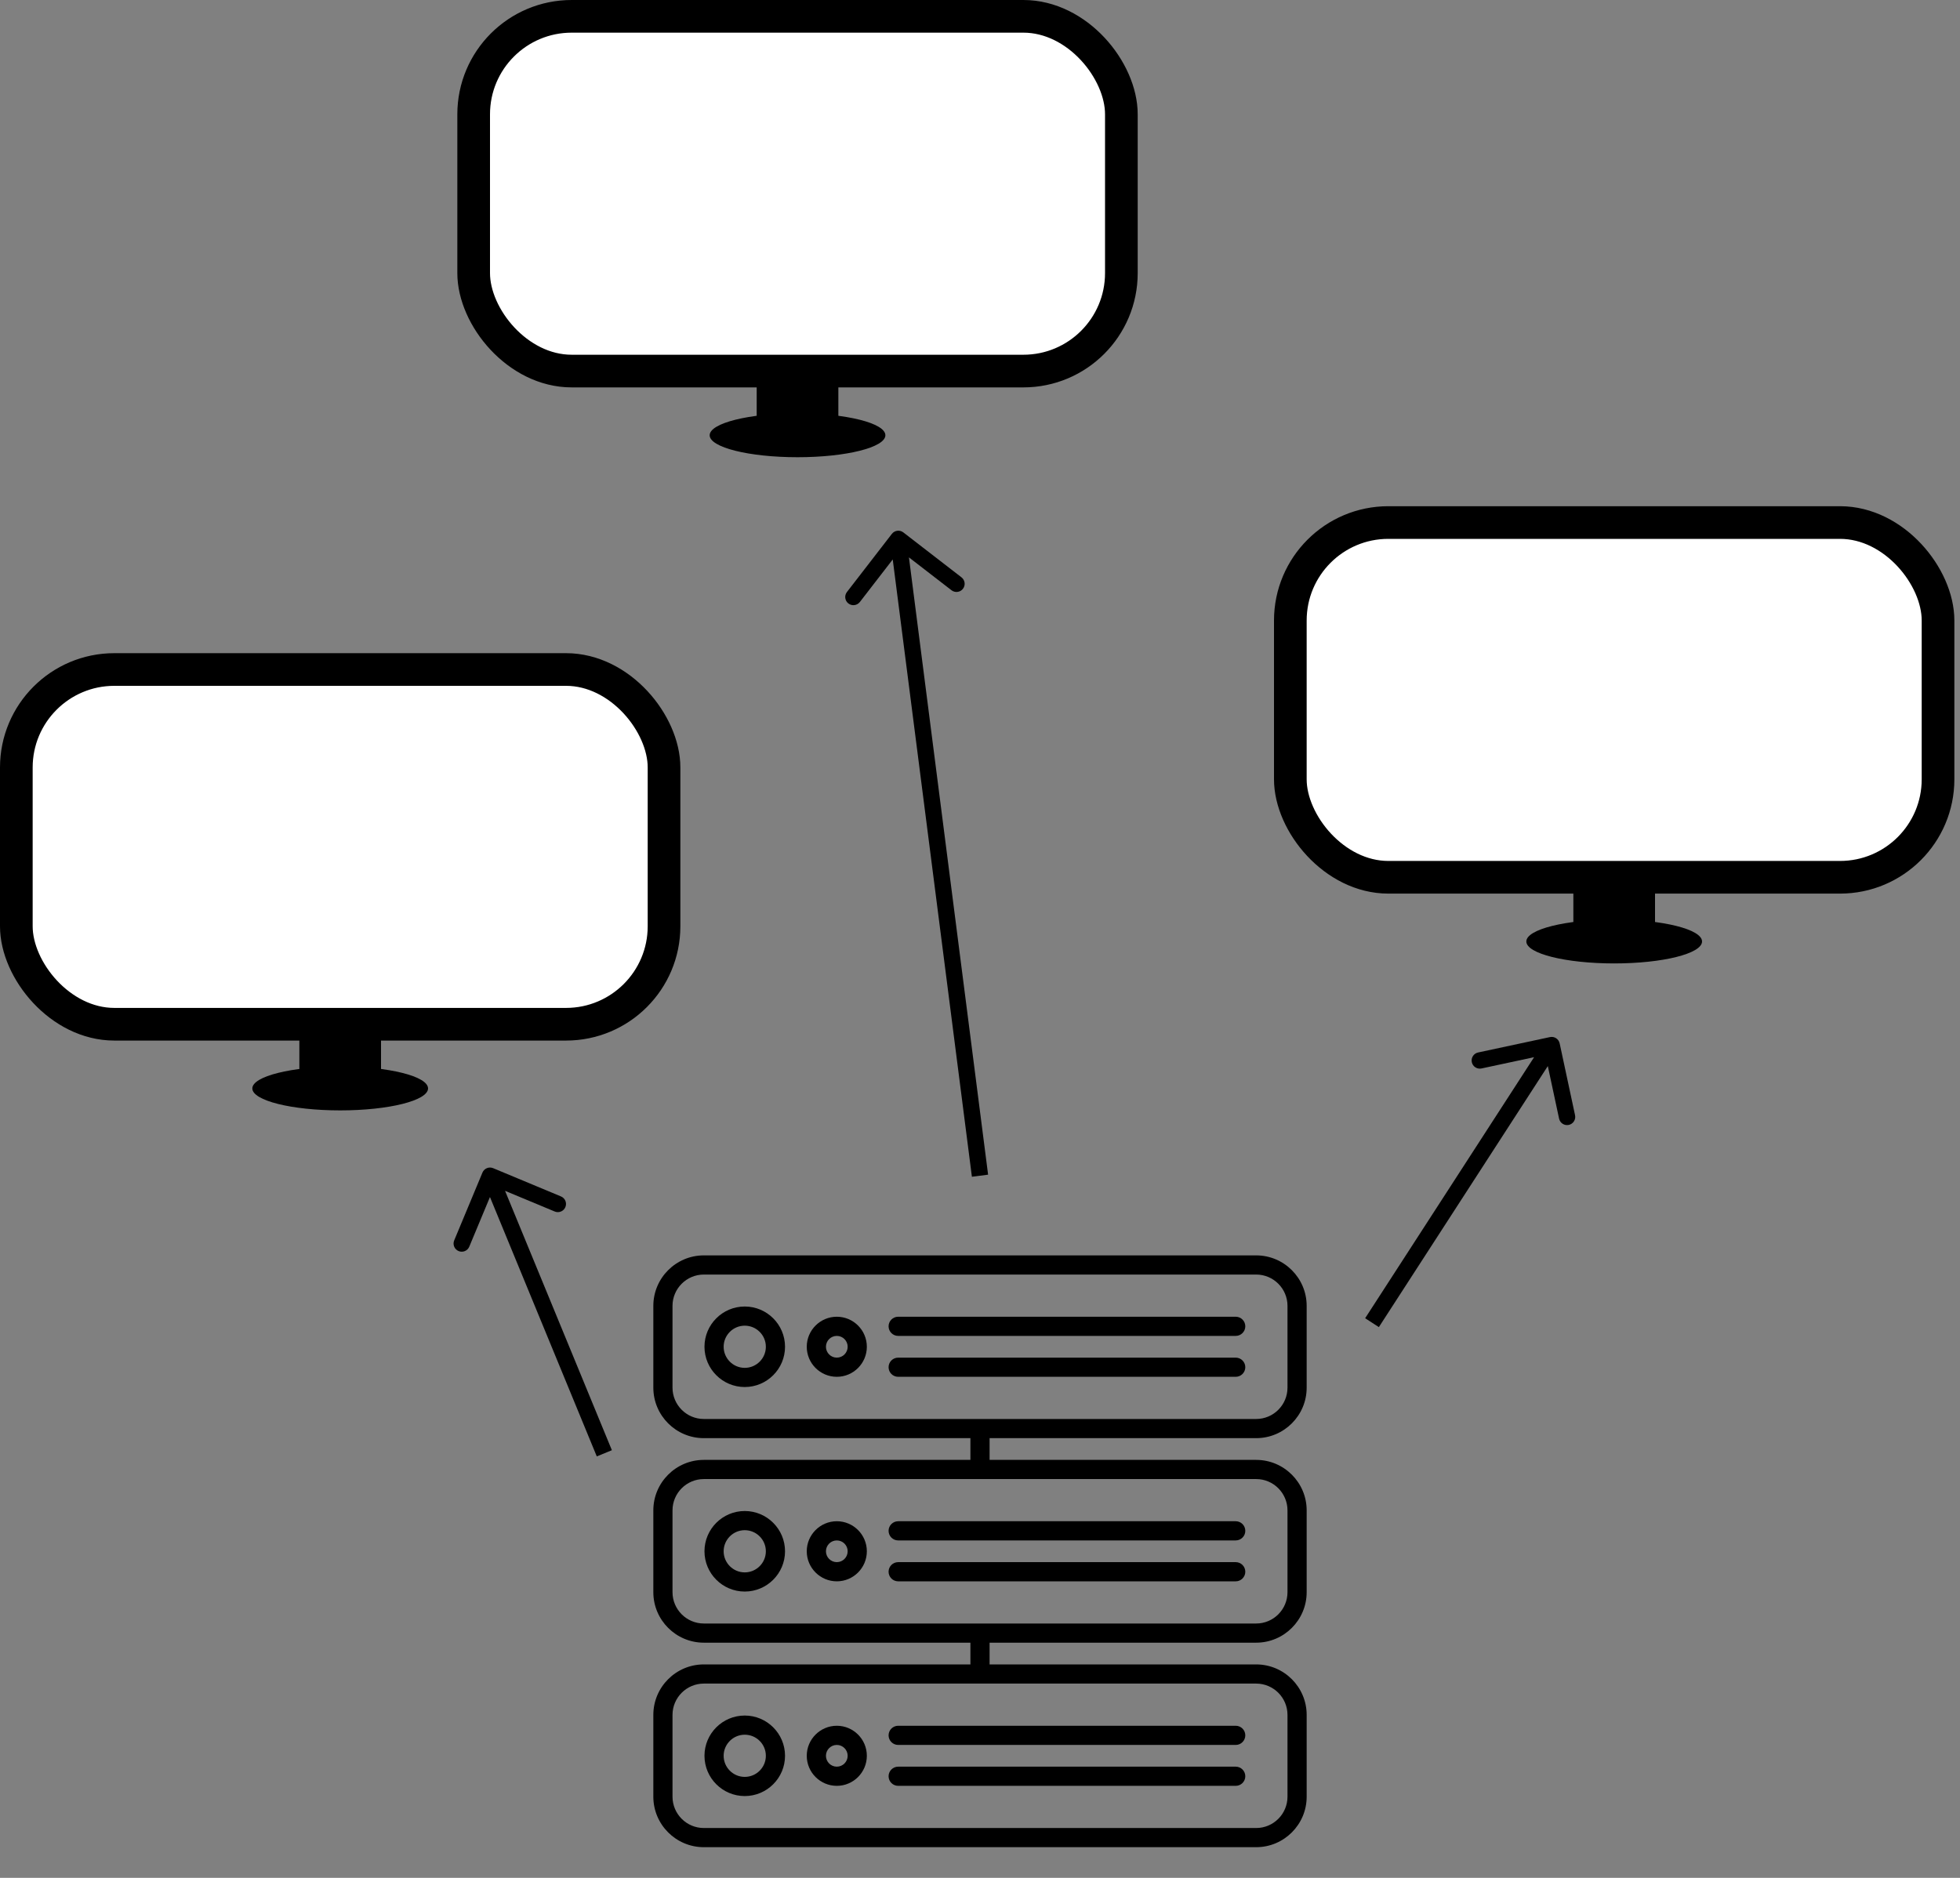 <svg width="120" height="115" viewBox="0 0 120 115" fill="none" xmlns="http://www.w3.org/2000/svg">
<rect x="0" y="0" width="120" height="115" fill="#808080" stroke="none"/>
<g clip-path="url(#clip0_2_47)">
<path d="M76.908 88.072C78.613 88.072 80 86.685 80 84.98V79.971C80 78.266 78.613 76.879 76.908 76.879H43.092C41.387 76.879 40 78.266 40 79.971V84.98C40 86.685 41.387 88.072 43.092 88.072H59.413V89.403H43.092C41.387 89.403 40 90.79 40 92.495V97.505C40 99.21 41.387 100.597 43.092 100.597H59.413V101.928H43.092C41.387 101.928 40 103.315 40 105.02V110.029C40 111.734 41.387 113.121 43.092 113.121H76.908C78.613 113.121 80 111.734 80 110.029V105.02C80 103.315 78.613 101.928 76.908 101.928H60.587V100.597H76.908C78.613 100.597 80 99.21 80 97.505V92.495C80 90.79 78.613 89.403 76.908 89.403H60.587V88.072H76.908ZM78.826 105.02V110.029C78.826 111.087 77.966 111.947 76.908 111.947H43.092C42.035 111.947 41.174 111.087 41.174 110.029V105.02C41.174 103.962 42.035 103.102 43.092 103.102H76.908C77.966 103.102 78.826 103.962 78.826 105.02ZM78.826 92.495V97.505C78.826 98.562 77.966 99.423 76.908 99.423H43.092C42.035 99.423 41.174 98.562 41.174 97.505V92.495C41.174 91.438 42.035 90.577 43.092 90.577H76.908C77.966 90.577 78.826 91.438 78.826 92.495ZM41.174 84.98V79.971C41.174 78.913 42.035 78.053 43.092 78.053H76.908C77.966 78.053 78.826 78.913 78.826 79.971V84.98C78.826 86.038 77.966 86.898 76.908 86.898H43.092C42.035 86.898 41.174 86.038 41.174 84.98Z" fill="black"/>
<path d="M45.597 80.01C44.237 80.01 43.131 81.116 43.131 82.475C43.131 83.835 44.237 84.941 45.597 84.941C46.956 84.941 48.063 83.835 48.063 82.475C48.063 81.116 46.956 80.01 45.597 80.01ZM45.597 83.767C44.885 83.767 44.305 83.188 44.305 82.475C44.305 81.763 44.885 81.184 45.597 81.184C46.309 81.184 46.889 81.763 46.889 82.475C46.889 83.188 46.309 83.767 45.597 83.767Z" fill="black"/>
<path d="M51.233 80.636C50.219 80.636 49.393 81.461 49.393 82.475C49.393 83.49 50.219 84.315 51.233 84.315C52.247 84.315 53.072 83.49 53.072 82.475C53.072 81.461 52.247 80.636 51.233 80.636ZM51.233 83.141C50.866 83.141 50.568 82.842 50.568 82.475C50.568 82.109 50.866 81.81 51.233 81.81C51.6 81.81 51.898 82.109 51.898 82.475C51.898 82.842 51.6 83.141 51.233 83.141Z" fill="black"/>
<path d="M45.597 92.534C44.237 92.534 43.131 93.64 43.131 95C43.131 96.36 44.237 97.466 45.597 97.466C46.956 97.466 48.063 96.36 48.063 95C48.063 93.64 46.956 92.534 45.597 92.534ZM45.597 96.292C44.885 96.292 44.305 95.712 44.305 95C44.305 94.288 44.885 93.708 45.597 93.708C46.309 93.708 46.889 94.288 46.889 95C46.889 95.712 46.309 96.292 45.597 96.292Z" fill="black"/>
<path d="M51.233 93.16C50.219 93.16 49.393 93.986 49.393 95C49.393 96.014 50.219 96.84 51.233 96.84C52.247 96.84 53.072 96.014 53.072 95C53.072 93.986 52.247 93.16 51.233 93.16ZM51.233 95.665C50.866 95.665 50.568 95.367 50.568 95C50.568 94.633 50.866 94.335 51.233 94.335C51.6 94.335 51.898 94.633 51.898 95C51.898 95.367 51.6 95.665 51.233 95.665Z" fill="black"/>
<path d="M75.656 95.665H54.99C54.666 95.665 54.403 95.928 54.403 96.252C54.403 96.577 54.666 96.84 54.99 96.84H75.656C75.98 96.84 76.243 96.577 76.243 96.252C76.243 95.928 75.98 95.665 75.656 95.665Z" fill="black"/>
<path d="M54.403 93.748C54.403 94.072 54.666 94.335 54.99 94.335H75.656C75.98 94.335 76.243 94.072 76.243 93.748C76.243 93.423 75.98 93.16 75.656 93.16H54.99C54.666 93.16 54.403 93.423 54.403 93.748Z" fill="black"/>
<path d="M76.243 83.728C76.243 83.404 75.98 83.141 75.656 83.141H54.99C54.666 83.141 54.403 83.404 54.403 83.728C54.403 84.052 54.666 84.315 54.99 84.315H75.656C75.98 84.315 76.243 84.052 76.243 83.728Z" fill="black"/>
<path d="M54.99 81.81H75.656C75.98 81.81 76.243 81.547 76.243 81.223C76.243 80.899 75.98 80.636 75.656 80.636H54.99C54.666 80.636 54.403 80.899 54.403 81.223C54.403 81.547 54.666 81.81 54.99 81.81Z" fill="black"/>
<path d="M45.597 105.059C44.237 105.059 43.131 106.165 43.131 107.524C43.131 108.884 44.237 109.99 45.597 109.99C46.956 109.99 48.063 108.884 48.063 107.524C48.063 106.165 46.956 105.059 45.597 105.059ZM45.597 108.816C44.885 108.816 44.305 108.237 44.305 107.524C44.305 106.812 44.885 106.233 45.597 106.233C46.309 106.233 46.889 106.812 46.889 107.524C46.889 108.237 46.309 108.816 45.597 108.816Z" fill="black"/>
<path d="M51.233 105.685C50.219 105.685 49.393 106.51 49.393 107.524C49.393 108.539 50.219 109.364 51.233 109.364C52.247 109.364 53.072 108.539 53.072 107.524C53.072 106.51 52.247 105.685 51.233 105.685ZM51.233 108.19C50.866 108.19 50.568 107.891 50.568 107.524C50.568 107.158 50.866 106.859 51.233 106.859C51.6 106.859 51.898 107.158 51.898 107.524C51.898 107.891 51.6 108.19 51.233 108.19Z" fill="black"/>
<path d="M75.656 108.19H54.99C54.666 108.19 54.403 108.453 54.403 108.777C54.403 109.101 54.666 109.364 54.99 109.364H75.656C75.98 109.364 76.243 109.101 76.243 108.777C76.243 108.453 75.98 108.19 75.656 108.19Z" fill="black"/>
<path d="M54.403 106.272C54.403 106.596 54.666 106.859 54.99 106.859H75.656C75.98 106.859 76.243 106.596 76.243 106.272C76.243 105.948 75.98 105.685 75.656 105.685H54.99C54.666 105.685 54.403 105.948 54.403 106.272Z" fill="black"/>
</g>
<rect x="29" y="1" width="39.655" height="21.724" rx="6" fill="white" stroke="black" stroke-width="2"/>
<path d="M48.828 22.172V26.655" stroke="black" stroke-width="5"/>
<ellipse cx="48.828" cy="26.655" rx="5.379" ry="1.345" fill="black"/>
<rect x="79" y="32" width="39.655" height="21.724" rx="6" fill="white" stroke="black" stroke-width="2"/>
<path d="M98.828 53.172V57.655" stroke="black" stroke-width="5"/>
<ellipse cx="98.828" cy="57.655" rx="5.379" ry="1.345" fill="black"/>
<rect x="1" y="41" width="39.655" height="21.724" rx="6" fill="white" stroke="black" stroke-width="2"/>
<path d="M20.828 62.172V66.655" stroke="black" stroke-width="5"/>
<ellipse cx="20.828" cy="66.655" rx="5.379" ry="1.345" fill="black"/>
<path d="M95.489 63.895C95.431 63.625 95.165 63.453 94.895 63.511L90.495 64.454C90.225 64.512 90.053 64.778 90.111 65.048C90.169 65.318 90.435 65.49 90.705 65.432L94.616 64.594L95.454 68.505C95.512 68.775 95.778 68.947 96.048 68.889C96.318 68.831 96.49 68.565 96.432 68.295L95.489 63.895ZM84.42 81.272L95.42 64.272L94.58 63.728L83.58 80.728L84.42 81.272Z" fill="black"/>
<path d="M55.306 32.604C55.087 32.435 54.773 32.476 54.604 32.694L51.853 36.255C51.684 36.474 51.724 36.788 51.943 36.956C52.161 37.125 52.475 37.085 52.644 36.867L55.09 33.701L58.255 36.147C58.474 36.316 58.788 36.276 58.956 36.057C59.125 35.839 59.085 35.525 58.867 35.356L55.306 32.604ZM60.496 71.936L55.496 32.936L54.504 33.064L59.504 72.064L60.496 71.936Z" fill="black"/>
<path d="M30.192 71.538C29.937 71.432 29.645 71.553 29.538 71.808L27.808 75.962C27.701 76.216 27.822 76.509 28.077 76.615C28.332 76.722 28.625 76.601 28.731 76.346L30.269 72.654L33.962 74.192C34.216 74.299 34.509 74.178 34.615 73.923C34.722 73.668 34.601 73.375 34.346 73.269L30.192 71.538ZM37.462 88.81L30.462 71.81L29.538 72.19L36.538 89.19L37.462 88.81Z" fill="black"/>
<defs>
<clipPath id="clip0_2_47">
<rect width="40" height="40" fill="white" transform="translate(40 75)"/>
</clipPath>
</defs>
</svg>
